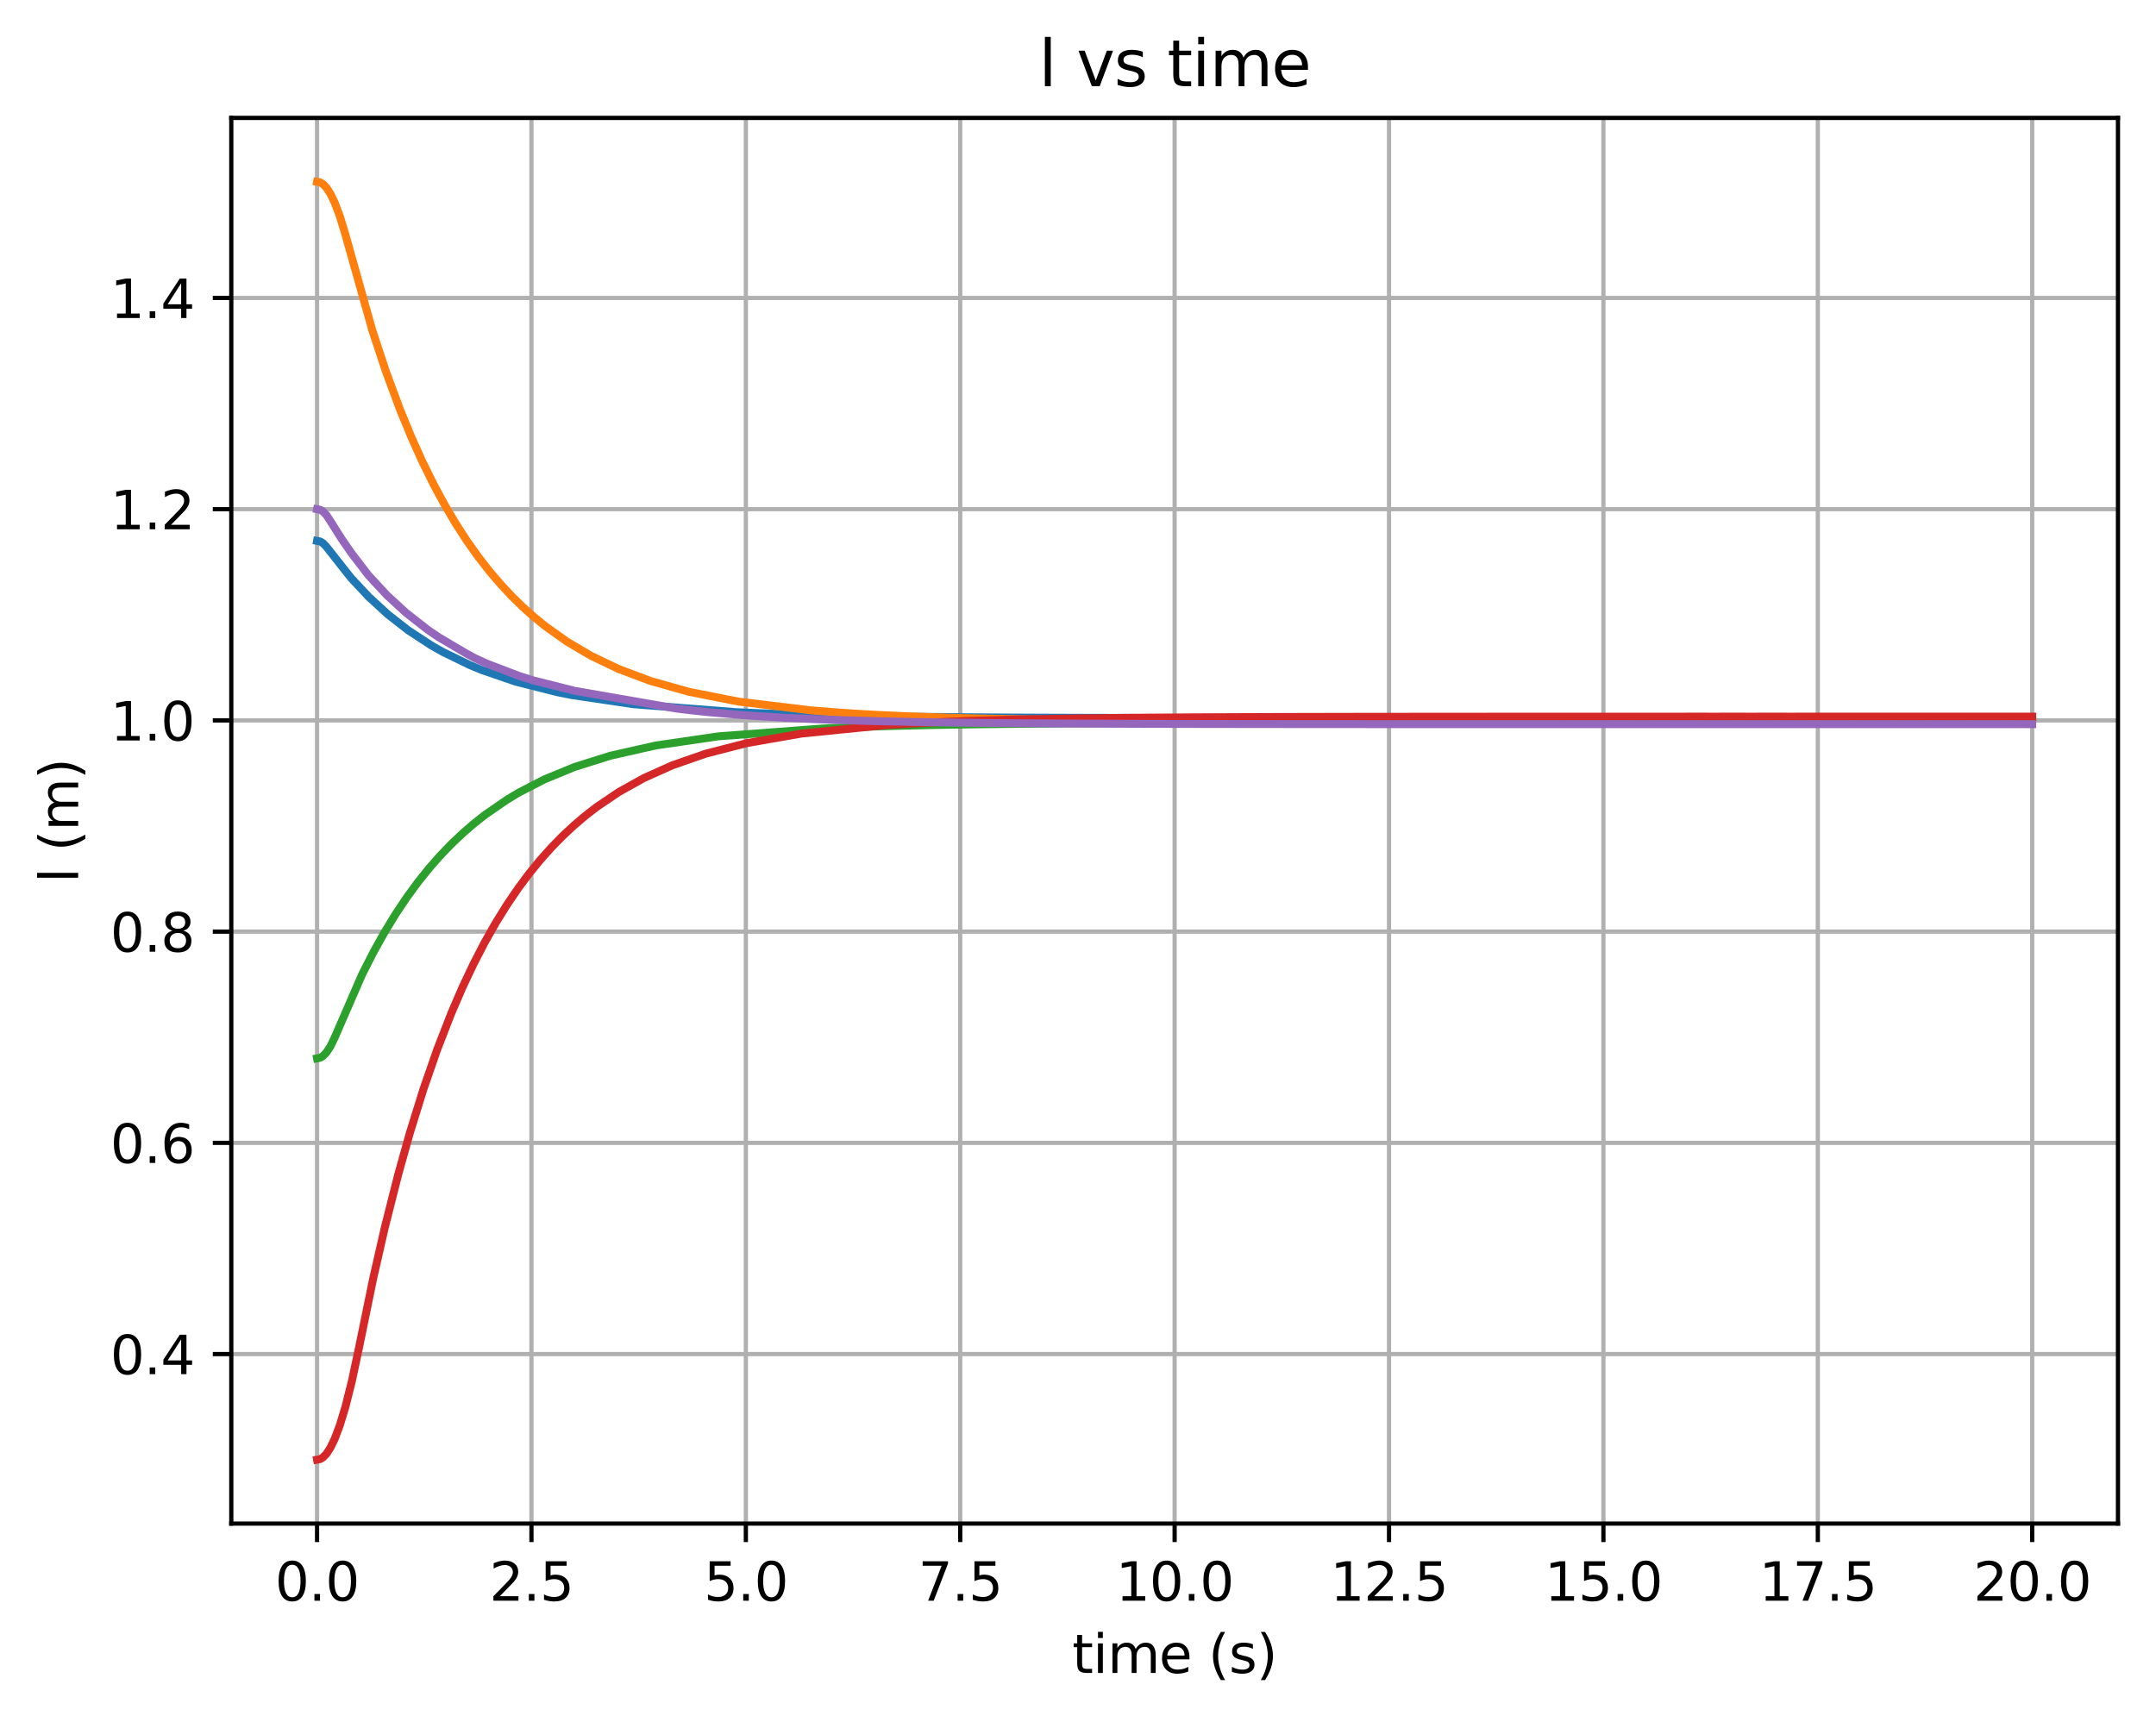 <?xml version="1.0" encoding="utf-8" standalone="no"?>
<!DOCTYPE svg PUBLIC "-//W3C//DTD SVG 1.1//EN"
  "http://www.w3.org/Graphics/SVG/1.1/DTD/svg11.dtd">
<svg xmlns:xlink="http://www.w3.org/1999/xlink" width="408.101pt" height="325.986pt" viewBox="0 0 408.101 325.986" xmlns="http://www.w3.org/2000/svg" version="1.1">
 <defs>
  <style type="text/css">*{stroke-linejoin: round; stroke-linecap: butt}</style>
 </defs>
 <g id="figure_1">
  <g id="patch_1">
   <path d="M 0 325.986 
L 408.101 325.986 
L 408.101 0 
L 0 0 
L 0 325.986 
z
" style="fill: none"/>
  </g>
  <g id="axes_1">
   <g id="patch_2">
    <path d="M 43.781 288.43 
L 400.901 288.43 
L 400.901 22.318 
L 43.781 22.318 
L 43.781 288.43 
z
" style="fill: none"/>
   </g>
   <g id="matplotlib.axis_1">
    <g id="xtick_1">
     <g id="line2d_1">
      <path d="M 60.014 288.43 
L 60.014 22.318 
" clip-path="url(#p16f9507b88)" style="fill: none; stroke: #b0b0b0; stroke-width: 0.8; stroke-linecap: square"/>
     </g>
     <g id="line2d_2">
      <defs>
       <path id="m0b97c3c05e" d="M 0 0 
L 0 3.5 
" style="stroke: #000000; stroke-width: 0.8"/>
      </defs>
      <g>
       <use xlink:href="#m0b97c3c05e" x="60.014" y="288.43" style="stroke: #000000; stroke-width: 0.8"/>
      </g>
     </g>
     <g id="text_1">
      <!-- 0.0 -->
      <g transform="translate(52.062 303.029)scale(0.1 -0.1)">
       <defs>
        <path id="DejaVuSans-30" d="M 2034 4250 
Q 1547 4250 1301 3770 
Q 1056 3291 1056 2328 
Q 1056 1369 1301 889 
Q 1547 409 2034 409 
Q 2525 409 2770 889 
Q 3016 1369 3016 2328 
Q 3016 3291 2770 3770 
Q 2525 4250 2034 4250 
z
M 2034 4750 
Q 2819 4750 3233 4129 
Q 3647 3509 3647 2328 
Q 3647 1150 3233 529 
Q 2819 -91 2034 -91 
Q 1250 -91 836 529 
Q 422 1150 422 2328 
Q 422 3509 836 4129 
Q 1250 4750 2034 4750 
z
" transform="scale(0.016)"/>
        <path id="DejaVuSans-2e" d="M 684 794 
L 1344 794 
L 1344 0 
L 684 0 
L 684 794 
z
" transform="scale(0.016)"/>
       </defs>
       <use xlink:href="#DejaVuSans-30"/>
       <use xlink:href="#DejaVuSans-2e" x="63.623"/>
       <use xlink:href="#DejaVuSans-30" x="95.41"/>
      </g>
     </g>
    </g>
    <g id="xtick_2">
     <g id="line2d_3">
      <path d="M 100.596 288.43 
L 100.596 22.318 
" clip-path="url(#p16f9507b88)" style="fill: none; stroke: #b0b0b0; stroke-width: 0.8; stroke-linecap: square"/>
     </g>
     <g id="line2d_4">
      <g>
       <use xlink:href="#m0b97c3c05e" x="100.596" y="288.43" style="stroke: #000000; stroke-width: 0.8"/>
      </g>
     </g>
     <g id="text_2">
      <!-- 2.5 -->
      <g transform="translate(92.644 303.029)scale(0.1 -0.1)">
       <defs>
        <path id="DejaVuSans-32" d="M 1228 531 
L 3431 531 
L 3431 0 
L 469 0 
L 469 531 
Q 828 903 1448 1529 
Q 2069 2156 2228 2338 
Q 2531 2678 2651 2914 
Q 2772 3150 2772 3378 
Q 2772 3750 2511 3984 
Q 2250 4219 1831 4219 
Q 1534 4219 1204 4116 
Q 875 4013 500 3803 
L 500 4441 
Q 881 4594 1212 4672 
Q 1544 4750 1819 4750 
Q 2544 4750 2975 4387 
Q 3406 4025 3406 3419 
Q 3406 3131 3298 2873 
Q 3191 2616 2906 2266 
Q 2828 2175 2409 1742 
Q 1991 1309 1228 531 
z
" transform="scale(0.016)"/>
        <path id="DejaVuSans-35" d="M 691 4666 
L 3169 4666 
L 3169 4134 
L 1269 4134 
L 1269 2991 
Q 1406 3038 1543 3061 
Q 1681 3084 1819 3084 
Q 2600 3084 3056 2656 
Q 3513 2228 3513 1497 
Q 3513 744 3044 326 
Q 2575 -91 1722 -91 
Q 1428 -91 1123 -41 
Q 819 9 494 109 
L 494 744 
Q 775 591 1075 516 
Q 1375 441 1709 441 
Q 2250 441 2565 725 
Q 2881 1009 2881 1497 
Q 2881 1984 2565 2268 
Q 2250 2553 1709 2553 
Q 1456 2553 1204 2497 
Q 953 2441 691 2322 
L 691 4666 
z
" transform="scale(0.016)"/>
       </defs>
       <use xlink:href="#DejaVuSans-32"/>
       <use xlink:href="#DejaVuSans-2e" x="63.623"/>
       <use xlink:href="#DejaVuSans-35" x="95.41"/>
      </g>
     </g>
    </g>
    <g id="xtick_3">
     <g id="line2d_5">
      <path d="M 141.178 288.43 
L 141.178 22.318 
" clip-path="url(#p16f9507b88)" style="fill: none; stroke: #b0b0b0; stroke-width: 0.8; stroke-linecap: square"/>
     </g>
     <g id="line2d_6">
      <g>
       <use xlink:href="#m0b97c3c05e" x="141.178" y="288.43" style="stroke: #000000; stroke-width: 0.8"/>
      </g>
     </g>
     <g id="text_3">
      <!-- 5.0 -->
      <g transform="translate(133.226 303.029)scale(0.1 -0.1)">
       <use xlink:href="#DejaVuSans-35"/>
       <use xlink:href="#DejaVuSans-2e" x="63.623"/>
       <use xlink:href="#DejaVuSans-30" x="95.41"/>
      </g>
     </g>
    </g>
    <g id="xtick_4">
     <g id="line2d_7">
      <path d="M 181.759 288.43 
L 181.759 22.318 
" clip-path="url(#p16f9507b88)" style="fill: none; stroke: #b0b0b0; stroke-width: 0.8; stroke-linecap: square"/>
     </g>
     <g id="line2d_8">
      <g>
       <use xlink:href="#m0b97c3c05e" x="181.759" y="288.43" style="stroke: #000000; stroke-width: 0.8"/>
      </g>
     </g>
     <g id="text_4">
      <!-- 7.5 -->
      <g transform="translate(173.808 303.029)scale(0.1 -0.1)">
       <defs>
        <path id="DejaVuSans-37" d="M 525 4666 
L 3525 4666 
L 3525 4397 
L 1831 0 
L 1172 0 
L 2766 4134 
L 525 4134 
L 525 4666 
z
" transform="scale(0.016)"/>
       </defs>
       <use xlink:href="#DejaVuSans-37"/>
       <use xlink:href="#DejaVuSans-2e" x="63.623"/>
       <use xlink:href="#DejaVuSans-35" x="95.41"/>
      </g>
     </g>
    </g>
    <g id="xtick_5">
     <g id="line2d_9">
      <path d="M 222.341 288.43 
L 222.341 22.318 
" clip-path="url(#p16f9507b88)" style="fill: none; stroke: #b0b0b0; stroke-width: 0.8; stroke-linecap: square"/>
     </g>
     <g id="line2d_10">
      <g>
       <use xlink:href="#m0b97c3c05e" x="222.341" y="288.43" style="stroke: #000000; stroke-width: 0.8"/>
      </g>
     </g>
     <g id="text_5">
      <!-- 10.0 -->
      <g transform="translate(211.208 303.029)scale(0.1 -0.1)">
       <defs>
        <path id="DejaVuSans-31" d="M 794 531 
L 1825 531 
L 1825 4091 
L 703 3866 
L 703 4441 
L 1819 4666 
L 2450 4666 
L 2450 531 
L 3481 531 
L 3481 0 
L 794 0 
L 794 531 
z
" transform="scale(0.016)"/>
       </defs>
       <use xlink:href="#DejaVuSans-31"/>
       <use xlink:href="#DejaVuSans-30" x="63.623"/>
       <use xlink:href="#DejaVuSans-2e" x="127.246"/>
       <use xlink:href="#DejaVuSans-30" x="159.033"/>
      </g>
     </g>
    </g>
    <g id="xtick_6">
     <g id="line2d_11">
      <path d="M 262.923 288.43 
L 262.923 22.318 
" clip-path="url(#p16f9507b88)" style="fill: none; stroke: #b0b0b0; stroke-width: 0.8; stroke-linecap: square"/>
     </g>
     <g id="line2d_12">
      <g>
       <use xlink:href="#m0b97c3c05e" x="262.923" y="288.43" style="stroke: #000000; stroke-width: 0.8"/>
      </g>
     </g>
     <g id="text_6">
      <!-- 12.5 -->
      <g transform="translate(251.79 303.029)scale(0.1 -0.1)">
       <use xlink:href="#DejaVuSans-31"/>
       <use xlink:href="#DejaVuSans-32" x="63.623"/>
       <use xlink:href="#DejaVuSans-2e" x="127.246"/>
       <use xlink:href="#DejaVuSans-35" x="159.033"/>
      </g>
     </g>
    </g>
    <g id="xtick_7">
     <g id="line2d_13">
      <path d="M 303.505 288.43 
L 303.505 22.318 
" clip-path="url(#p16f9507b88)" style="fill: none; stroke: #b0b0b0; stroke-width: 0.8; stroke-linecap: square"/>
     </g>
     <g id="line2d_14">
      <g>
       <use xlink:href="#m0b97c3c05e" x="303.505" y="288.43" style="stroke: #000000; stroke-width: 0.8"/>
      </g>
     </g>
     <g id="text_7">
      <!-- 15.0 -->
      <g transform="translate(292.372 303.029)scale(0.1 -0.1)">
       <use xlink:href="#DejaVuSans-31"/>
       <use xlink:href="#DejaVuSans-35" x="63.623"/>
       <use xlink:href="#DejaVuSans-2e" x="127.246"/>
       <use xlink:href="#DejaVuSans-30" x="159.033"/>
      </g>
     </g>
    </g>
    <g id="xtick_8">
     <g id="line2d_15">
      <path d="M 344.087 288.43 
L 344.087 22.318 
" clip-path="url(#p16f9507b88)" style="fill: none; stroke: #b0b0b0; stroke-width: 0.8; stroke-linecap: square"/>
     </g>
     <g id="line2d_16">
      <g>
       <use xlink:href="#m0b97c3c05e" x="344.087" y="288.43" style="stroke: #000000; stroke-width: 0.8"/>
      </g>
     </g>
     <g id="text_8">
      <!-- 17.5 -->
      <g transform="translate(332.954 303.029)scale(0.1 -0.1)">
       <use xlink:href="#DejaVuSans-31"/>
       <use xlink:href="#DejaVuSans-37" x="63.623"/>
       <use xlink:href="#DejaVuSans-2e" x="127.246"/>
       <use xlink:href="#DejaVuSans-35" x="159.033"/>
      </g>
     </g>
    </g>
    <g id="xtick_9">
     <g id="line2d_17">
      <path d="M 384.669 288.43 
L 384.669 22.318 
" clip-path="url(#p16f9507b88)" style="fill: none; stroke: #b0b0b0; stroke-width: 0.8; stroke-linecap: square"/>
     </g>
     <g id="line2d_18">
      <g>
       <use xlink:href="#m0b97c3c05e" x="384.669" y="288.43" style="stroke: #000000; stroke-width: 0.8"/>
      </g>
     </g>
     <g id="text_9">
      <!-- 20.0 -->
      <g transform="translate(373.536 303.029)scale(0.1 -0.1)">
       <use xlink:href="#DejaVuSans-32"/>
       <use xlink:href="#DejaVuSans-30" x="63.623"/>
       <use xlink:href="#DejaVuSans-2e" x="127.246"/>
       <use xlink:href="#DejaVuSans-30" x="159.033"/>
      </g>
     </g>
    </g>
    <g id="text_10">
     <!-- time (s) -->
     <g transform="translate(202.95 316.707)scale(0.1 -0.1)">
      <defs>
       <path id="DejaVuSans-74" d="M 1172 4494 
L 1172 3500 
L 2356 3500 
L 2356 3053 
L 1172 3053 
L 1172 1153 
Q 1172 725 1289 603 
Q 1406 481 1766 481 
L 2356 481 
L 2356 0 
L 1766 0 
Q 1100 0 847 248 
Q 594 497 594 1153 
L 594 3053 
L 172 3053 
L 172 3500 
L 594 3500 
L 594 4494 
L 1172 4494 
z
" transform="scale(0.016)"/>
       <path id="DejaVuSans-69" d="M 603 3500 
L 1178 3500 
L 1178 0 
L 603 0 
L 603 3500 
z
M 603 4863 
L 1178 4863 
L 1178 4134 
L 603 4134 
L 603 4863 
z
" transform="scale(0.016)"/>
       <path id="DejaVuSans-6d" d="M 3328 2828 
Q 3544 3216 3844 3400 
Q 4144 3584 4550 3584 
Q 5097 3584 5394 3201 
Q 5691 2819 5691 2113 
L 5691 0 
L 5113 0 
L 5113 2094 
Q 5113 2597 4934 2840 
Q 4756 3084 4391 3084 
Q 3944 3084 3684 2787 
Q 3425 2491 3425 1978 
L 3425 0 
L 2847 0 
L 2847 2094 
Q 2847 2600 2669 2842 
Q 2491 3084 2119 3084 
Q 1678 3084 1418 2786 
Q 1159 2488 1159 1978 
L 1159 0 
L 581 0 
L 581 3500 
L 1159 3500 
L 1159 2956 
Q 1356 3278 1631 3431 
Q 1906 3584 2284 3584 
Q 2666 3584 2933 3390 
Q 3200 3197 3328 2828 
z
" transform="scale(0.016)"/>
       <path id="DejaVuSans-65" d="M 3597 1894 
L 3597 1613 
L 953 1613 
Q 991 1019 1311 708 
Q 1631 397 2203 397 
Q 2534 397 2845 478 
Q 3156 559 3463 722 
L 3463 178 
Q 3153 47 2828 -22 
Q 2503 -91 2169 -91 
Q 1331 -91 842 396 
Q 353 884 353 1716 
Q 353 2575 817 3079 
Q 1281 3584 2069 3584 
Q 2775 3584 3186 3129 
Q 3597 2675 3597 1894 
z
M 3022 2063 
Q 3016 2534 2758 2815 
Q 2500 3097 2075 3097 
Q 1594 3097 1305 2825 
Q 1016 2553 972 2059 
L 3022 2063 
z
" transform="scale(0.016)"/>
       <path id="DejaVuSans-20" transform="scale(0.016)"/>
       <path id="DejaVuSans-28" d="M 1984 4856 
Q 1566 4138 1362 3434 
Q 1159 2731 1159 2009 
Q 1159 1288 1364 580 
Q 1569 -128 1984 -844 
L 1484 -844 
Q 1016 -109 783 600 
Q 550 1309 550 2009 
Q 550 2706 781 3412 
Q 1013 4119 1484 4856 
L 1984 4856 
z
" transform="scale(0.016)"/>
       <path id="DejaVuSans-73" d="M 2834 3397 
L 2834 2853 
Q 2591 2978 2328 3040 
Q 2066 3103 1784 3103 
Q 1356 3103 1142 2972 
Q 928 2841 928 2578 
Q 928 2378 1081 2264 
Q 1234 2150 1697 2047 
L 1894 2003 
Q 2506 1872 2764 1633 
Q 3022 1394 3022 966 
Q 3022 478 2636 193 
Q 2250 -91 1575 -91 
Q 1294 -91 989 -36 
Q 684 19 347 128 
L 347 722 
Q 666 556 975 473 
Q 1284 391 1588 391 
Q 1994 391 2212 530 
Q 2431 669 2431 922 
Q 2431 1156 2273 1281 
Q 2116 1406 1581 1522 
L 1381 1569 
Q 847 1681 609 1914 
Q 372 2147 372 2553 
Q 372 3047 722 3315 
Q 1072 3584 1716 3584 
Q 2034 3584 2315 3537 
Q 2597 3491 2834 3397 
z
" transform="scale(0.016)"/>
       <path id="DejaVuSans-29" d="M 513 4856 
L 1013 4856 
Q 1481 4119 1714 3412 
Q 1947 2706 1947 2009 
Q 1947 1309 1714 600 
Q 1481 -109 1013 -844 
L 513 -844 
Q 928 -128 1133 580 
Q 1338 1288 1338 2009 
Q 1338 2731 1133 3434 
Q 928 4138 513 4856 
z
" transform="scale(0.016)"/>
      </defs>
      <use xlink:href="#DejaVuSans-74"/>
      <use xlink:href="#DejaVuSans-69" x="39.209"/>
      <use xlink:href="#DejaVuSans-6d" x="66.992"/>
      <use xlink:href="#DejaVuSans-65" x="164.404"/>
      <use xlink:href="#DejaVuSans-20" x="225.928"/>
      <use xlink:href="#DejaVuSans-28" x="257.715"/>
      <use xlink:href="#DejaVuSans-73" x="296.729"/>
      <use xlink:href="#DejaVuSans-29" x="348.828"/>
     </g>
    </g>
   </g>
   <g id="matplotlib.axis_2">
    <g id="ytick_1">
     <g id="line2d_19">
      <path d="M 43.781 256.341 
L 400.901 256.341 
" clip-path="url(#p16f9507b88)" style="fill: none; stroke: #b0b0b0; stroke-width: 0.8; stroke-linecap: square"/>
     </g>
     <g id="line2d_20">
      <defs>
       <path id="m8b7ed114eb" d="M 0 0 
L -3.5 0 
" style="stroke: #000000; stroke-width: 0.8"/>
      </defs>
      <g>
       <use xlink:href="#m8b7ed114eb" x="43.781" y="256.341" style="stroke: #000000; stroke-width: 0.8"/>
      </g>
     </g>
     <g id="text_11">
      <!-- 0.4 -->
      <g transform="translate(20.878 260.14)scale(0.1 -0.1)">
       <defs>
        <path id="DejaVuSans-34" d="M 2419 4116 
L 825 1625 
L 2419 1625 
L 2419 4116 
z
M 2253 4666 
L 3047 4666 
L 3047 1625 
L 3713 1625 
L 3713 1100 
L 3047 1100 
L 3047 0 
L 2419 0 
L 2419 1100 
L 313 1100 
L 313 1709 
L 2253 4666 
z
" transform="scale(0.016)"/>
       </defs>
       <use xlink:href="#DejaVuSans-30"/>
       <use xlink:href="#DejaVuSans-2e" x="63.623"/>
       <use xlink:href="#DejaVuSans-34" x="95.41"/>
      </g>
     </g>
    </g>
    <g id="ytick_2">
     <g id="line2d_21">
      <path d="M 43.781 216.354 
L 400.901 216.354 
" clip-path="url(#p16f9507b88)" style="fill: none; stroke: #b0b0b0; stroke-width: 0.8; stroke-linecap: square"/>
     </g>
     <g id="line2d_22">
      <g>
       <use xlink:href="#m8b7ed114eb" x="43.781" y="216.354" style="stroke: #000000; stroke-width: 0.8"/>
      </g>
     </g>
     <g id="text_12">
      <!-- 0.6 -->
      <g transform="translate(20.878 220.153)scale(0.1 -0.1)">
       <defs>
        <path id="DejaVuSans-36" d="M 2113 2584 
Q 1688 2584 1439 2293 
Q 1191 2003 1191 1497 
Q 1191 994 1439 701 
Q 1688 409 2113 409 
Q 2538 409 2786 701 
Q 3034 994 3034 1497 
Q 3034 2003 2786 2293 
Q 2538 2584 2113 2584 
z
M 3366 4563 
L 3366 3988 
Q 3128 4100 2886 4159 
Q 2644 4219 2406 4219 
Q 1781 4219 1451 3797 
Q 1122 3375 1075 2522 
Q 1259 2794 1537 2939 
Q 1816 3084 2150 3084 
Q 2853 3084 3261 2657 
Q 3669 2231 3669 1497 
Q 3669 778 3244 343 
Q 2819 -91 2113 -91 
Q 1303 -91 875 529 
Q 447 1150 447 2328 
Q 447 3434 972 4092 
Q 1497 4750 2381 4750 
Q 2619 4750 2861 4703 
Q 3103 4656 3366 4563 
z
" transform="scale(0.016)"/>
       </defs>
       <use xlink:href="#DejaVuSans-30"/>
       <use xlink:href="#DejaVuSans-2e" x="63.623"/>
       <use xlink:href="#DejaVuSans-36" x="95.41"/>
      </g>
     </g>
    </g>
    <g id="ytick_3">
     <g id="line2d_23">
      <path d="M 43.781 176.367 
L 400.901 176.367 
" clip-path="url(#p16f9507b88)" style="fill: none; stroke: #b0b0b0; stroke-width: 0.8; stroke-linecap: square"/>
     </g>
     <g id="line2d_24">
      <g>
       <use xlink:href="#m8b7ed114eb" x="43.781" y="176.367" style="stroke: #000000; stroke-width: 0.8"/>
      </g>
     </g>
     <g id="text_13">
      <!-- 0.8 -->
      <g transform="translate(20.878 180.166)scale(0.1 -0.1)">
       <defs>
        <path id="DejaVuSans-38" d="M 2034 2216 
Q 1584 2216 1326 1975 
Q 1069 1734 1069 1313 
Q 1069 891 1326 650 
Q 1584 409 2034 409 
Q 2484 409 2743 651 
Q 3003 894 3003 1313 
Q 3003 1734 2745 1975 
Q 2488 2216 2034 2216 
z
M 1403 2484 
Q 997 2584 770 2862 
Q 544 3141 544 3541 
Q 544 4100 942 4425 
Q 1341 4750 2034 4750 
Q 2731 4750 3128 4425 
Q 3525 4100 3525 3541 
Q 3525 3141 3298 2862 
Q 3072 2584 2669 2484 
Q 3125 2378 3379 2068 
Q 3634 1759 3634 1313 
Q 3634 634 3220 271 
Q 2806 -91 2034 -91 
Q 1263 -91 848 271 
Q 434 634 434 1313 
Q 434 1759 690 2068 
Q 947 2378 1403 2484 
z
M 1172 3481 
Q 1172 3119 1398 2916 
Q 1625 2713 2034 2713 
Q 2441 2713 2670 2916 
Q 2900 3119 2900 3481 
Q 2900 3844 2670 4047 
Q 2441 4250 2034 4250 
Q 1625 4250 1398 4047 
Q 1172 3844 1172 3481 
z
" transform="scale(0.016)"/>
       </defs>
       <use xlink:href="#DejaVuSans-30"/>
       <use xlink:href="#DejaVuSans-2e" x="63.623"/>
       <use xlink:href="#DejaVuSans-38" x="95.41"/>
      </g>
     </g>
    </g>
    <g id="ytick_4">
     <g id="line2d_25">
      <path d="M 43.781 136.38 
L 400.901 136.38 
" clip-path="url(#p16f9507b88)" style="fill: none; stroke: #b0b0b0; stroke-width: 0.8; stroke-linecap: square"/>
     </g>
     <g id="line2d_26">
      <g>
       <use xlink:href="#m8b7ed114eb" x="43.781" y="136.38" style="stroke: #000000; stroke-width: 0.8"/>
      </g>
     </g>
     <g id="text_14">
      <!-- 1.0 -->
      <g transform="translate(20.878 140.18)scale(0.1 -0.1)">
       <use xlink:href="#DejaVuSans-31"/>
       <use xlink:href="#DejaVuSans-2e" x="63.623"/>
       <use xlink:href="#DejaVuSans-30" x="95.41"/>
      </g>
     </g>
    </g>
    <g id="ytick_5">
     <g id="line2d_27">
      <path d="M 43.781 96.394 
L 400.901 96.394 
" clip-path="url(#p16f9507b88)" style="fill: none; stroke: #b0b0b0; stroke-width: 0.8; stroke-linecap: square"/>
     </g>
     <g id="line2d_28">
      <g>
       <use xlink:href="#m8b7ed114eb" x="43.781" y="96.394" style="stroke: #000000; stroke-width: 0.8"/>
      </g>
     </g>
     <g id="text_15">
      <!-- 1.2 -->
      <g transform="translate(20.878 100.193)scale(0.1 -0.1)">
       <use xlink:href="#DejaVuSans-31"/>
       <use xlink:href="#DejaVuSans-2e" x="63.623"/>
       <use xlink:href="#DejaVuSans-32" x="95.41"/>
      </g>
     </g>
    </g>
    <g id="ytick_6">
     <g id="line2d_29">
      <path d="M 43.781 56.407 
L 400.901 56.407 
" clip-path="url(#p16f9507b88)" style="fill: none; stroke: #b0b0b0; stroke-width: 0.8; stroke-linecap: square"/>
     </g>
     <g id="line2d_30">
      <g>
       <use xlink:href="#m8b7ed114eb" x="43.781" y="56.407" style="stroke: #000000; stroke-width: 0.8"/>
      </g>
     </g>
     <g id="text_16">
      <!-- 1.4 -->
      <g transform="translate(20.878 60.206)scale(0.1 -0.1)">
       <use xlink:href="#DejaVuSans-31"/>
       <use xlink:href="#DejaVuSans-2e" x="63.623"/>
       <use xlink:href="#DejaVuSans-34" x="95.41"/>
      </g>
     </g>
    </g>
    <g id="text_17">
     <!-- l (m) -->
     <g transform="translate(14.798 167.124)rotate(-90)scale(0.1 -0.1)">
      <defs>
       <path id="DejaVuSans-6c" d="M 603 4863 
L 1178 4863 
L 1178 0 
L 603 0 
L 603 4863 
z
" transform="scale(0.016)"/>
      </defs>
      <use xlink:href="#DejaVuSans-6c"/>
      <use xlink:href="#DejaVuSans-20" x="27.783"/>
      <use xlink:href="#DejaVuSans-28" x="59.57"/>
      <use xlink:href="#DejaVuSans-6d" x="98.584"/>
      <use xlink:href="#DejaVuSans-29" x="195.996"/>
     </g>
    </g>
   </g>
   <g id="line2d_31">
    <path d="M 60.014 102.392 
L 60.582 102.496 
L 61.15 102.84 
L 61.8 103.52 
L 66.426 109.389 
L 69.835 113.026 
L 73.406 116.304 
L 77.302 119.347 
L 81.604 122.161 
L 83.795 123.409 
L 88.908 125.893 
L 91.262 126.868 
L 97.593 129.042 
L 105.466 131.032 
L 108.144 131.572 
L 119.832 133.309 
L 139.149 134.805 
L 143.288 134.991 
L 146.616 135.122 
L 150.593 135.25 
L 153.92 135.347 
L 157.735 135.436 
L 161.225 135.511 
L 165.04 135.576 
L 168.53 135.631 
L 172.182 135.675 
L 175.672 135.716 
L 179.325 135.748 
L 182.815 135.779 
L 186.467 135.802 
L 189.957 135.825 
L 193.609 135.842 
L 197.099 135.859 
L 200.752 135.871 
L 204.404 135.885 
L 208.056 135.892 
L 211.709 135.903 
L 215.361 135.908 
L 219.014 135.917 
L 222.666 135.92 
L 226.318 135.927 
L 229.971 135.928 
L 233.623 135.934 
L 237.275 135.934 
L 240.928 135.939 
L 244.58 135.939 
L 248.232 135.943 
L 251.885 135.942 
L 255.537 135.946 
L 259.19 135.944 
L 262.842 135.948 
L 266.494 135.946 
L 270.147 135.949 
L 273.799 135.947 
L 277.451 135.95 
L 281.104 135.948 
L 284.756 135.951 
L 288.408 135.949 
L 292.061 135.952 
L 295.713 135.949 
L 299.366 135.952 
L 303.018 135.95 
L 306.67 135.952 
L 310.323 135.95 
L 313.975 135.953 
L 317.627 135.95 
L 321.28 135.953 
L 324.932 135.95 
L 328.584 135.953 
L 332.237 135.95 
L 335.889 135.953 
L 339.542 135.951 
L 343.194 135.953 
L 346.846 135.951 
L 350.499 135.953 
L 354.151 135.951 
L 357.803 135.953 
L 361.456 135.951 
L 365.108 135.953 
L 368.76 135.951 
L 372.413 135.953 
L 376.065 135.951 
L 379.718 135.953 
L 383.37 135.951 
L 384.669 135.951 
L 384.669 135.951 
" clip-path="url(#p16f9507b88)" style="fill: none; stroke: #1f77b4; stroke-width: 1.5; stroke-linecap: square"/>
   </g>
   <g id="line2d_32">
    <path d="M 60.014 34.414 
L 60.582 34.518 
L 61.15 34.863 
L 61.8 35.542 
L 62.53 36.662 
L 63.342 38.332 
L 64.316 40.909 
L 65.371 44.377 
L 70.484 62.569 
L 73.081 70.418 
L 75.76 77.639 
L 77.87 82.769 
L 79.98 87.452 
L 82.09 91.728 
L 84.201 95.631 
L 86.311 99.193 
L 88.421 102.446 
L 90.532 105.415 
L 92.642 108.125 
L 94.752 110.599 
L 96.862 112.858 
L 98.973 114.92 
L 101.083 116.802 
L 103.274 118.585 
L 107.332 121.47 
L 111.878 124.154 
L 117.072 126.64 
L 123.078 128.899 
L 130.383 130.963 
L 139.798 132.821 
L 153.433 134.47 
L 158.547 134.874 
L 161.712 135.087 
L 166.014 135.329 
L 169.26 135.485 
L 172.588 135.626 
L 176.565 135.765 
L 179.893 135.869 
L 183.707 135.966 
L 187.197 136.047 
L 191.012 136.117 
L 194.502 136.176 
L 198.317 136.226 
L 201.807 136.27 
L 205.459 136.305 
L 208.949 136.338 
L 212.602 136.362 
L 216.092 136.387 
L 219.744 136.405 
L 223.234 136.424 
L 226.886 136.436 
L 230.539 136.451 
L 234.191 136.459 
L 237.844 136.471 
L 241.496 136.476 
L 245.148 136.485 
L 248.801 136.489 
L 252.453 136.496 
L 256.105 136.498 
L 259.758 136.504 
L 263.41 136.504 
L 267.062 136.509 
L 270.715 136.509 
L 274.367 136.513 
L 278.02 136.513 
L 281.672 136.516 
L 285.324 136.515 
L 288.977 136.519 
L 292.629 136.517 
L 296.281 136.52 
L 299.934 136.518 
L 303.586 136.521 
L 307.238 136.519 
L 310.891 136.522 
L 314.543 136.52 
L 318.196 136.523 
L 321.848 136.521 
L 325.5 136.523 
L 329.153 136.521 
L 332.805 136.524 
L 336.457 136.521 
L 340.11 136.524 
L 343.762 136.521 
L 347.414 136.524 
L 351.067 136.522 
L 354.719 136.524 
L 358.372 136.522 
L 362.024 136.524 
L 365.676 136.522 
L 369.329 136.524 
L 372.981 136.522 
L 376.633 136.524 
L 380.286 136.522 
L 383.938 136.524 
L 384.669 136.522 
L 384.669 136.522 
" clip-path="url(#p16f9507b88)" style="fill: none; stroke: #ff7f0e; stroke-width: 1.5; stroke-linecap: square"/>
   </g>
   <g id="line2d_33">
    <path d="M 60.014 200.359 
L 60.582 200.255 
L 61.15 199.911 
L 61.8 199.231 
L 62.53 198.112 
L 63.342 196.441 
L 68.536 184.487 
L 70.646 180.333 
L 72.757 176.541 
L 74.867 173.08 
L 76.977 169.92 
L 79.087 167.035 
L 81.198 164.401 
L 83.308 161.997 
L 85.418 159.803 
L 87.528 157.8 
L 89.639 155.971 
L 91.83 154.238 
L 95.969 151.386 
L 98.161 150.067 
L 103.031 147.552 
L 108.712 145.213 
L 115.53 143.069 
L 124.133 141.125 
L 135.983 139.396 
L 155.787 137.908 
L 159.926 137.73 
L 163.254 137.604 
L 167.231 137.481 
L 170.559 137.389 
L 174.374 137.303 
L 177.864 137.231 
L 181.678 137.17 
L 185.168 137.117 
L 188.821 137.074 
L 192.311 137.035 
L 195.963 137.004 
L 199.453 136.974 
L 203.105 136.953 
L 206.596 136.93 
L 210.248 136.915 
L 213.738 136.898 
L 217.39 136.887 
L 221.043 136.873 
L 224.695 136.866 
L 228.347 136.855 
L 232 136.851 
L 235.652 136.843 
L 239.304 136.84 
L 242.957 136.833 
L 246.609 136.832 
L 250.262 136.826 
L 253.914 136.826 
L 257.566 136.821 
L 261.219 136.822 
L 264.871 136.817 
L 268.523 136.819 
L 272.176 136.815 
L 275.828 136.816 
L 279.48 136.813 
L 283.133 136.815 
L 286.785 136.811 
L 290.438 136.813 
L 294.09 136.81 
L 297.742 136.812 
L 301.395 136.81 
L 305.047 136.812 
L 308.699 136.809 
L 312.352 136.811 
L 316.004 136.809 
L 319.656 136.811 
L 323.309 136.808 
L 326.961 136.811 
L 330.614 136.808 
L 334.266 136.811 
L 337.918 136.808 
L 341.571 136.81 
L 345.223 136.808 
L 348.875 136.81 
L 352.528 136.808 
L 356.18 136.81 
L 359.832 136.808 
L 363.485 136.81 
L 367.137 136.808 
L 370.79 136.81 
L 374.442 136.808 
L 378.094 136.81 
L 381.747 136.808 
L 384.669 136.808 
L 384.669 136.808 
" clip-path="url(#p16f9507b88)" style="fill: none; stroke: #2ca02c; stroke-width: 1.5; stroke-linecap: square"/>
   </g>
   <g id="line2d_34">
    <path d="M 60.014 276.334 
L 60.582 276.23 
L 61.15 275.886 
L 61.8 275.206 
L 62.53 274.087 
L 63.342 272.416 
L 64.316 269.839 
L 65.371 266.371 
L 66.588 261.535 
L 67.887 255.442 
L 70.646 241.991 
L 72.838 232.385 
L 75.354 222.426 
L 77.545 214.587 
L 80.143 206.211 
L 82.74 198.724 
L 85.418 191.837 
L 87.528 186.943 
L 89.639 182.475 
L 91.749 178.397 
L 93.859 174.674 
L 95.969 171.276 
L 98.08 168.173 
L 100.19 165.341 
L 102.3 162.756 
L 104.41 160.396 
L 106.521 158.241 
L 108.631 156.274 
L 110.741 154.479 
L 112.933 152.777 
L 117.153 149.925 
L 121.861 147.301 
L 127.217 144.897 
L 133.548 142.688 
L 141.34 140.681 
L 151.729 138.867 
L 167.475 137.287 
L 171.939 137.005 
L 175.104 136.832 
L 179.243 136.643 
L 182.571 136.51 
L 186.548 136.379 
L 189.876 136.281 
L 193.69 136.19 
L 197.181 136.115 
L 200.995 136.049 
L 204.485 135.993 
L 208.138 135.948 
L 211.628 135.906 
L 215.28 135.873 
L 218.77 135.842 
L 222.422 135.819 
L 225.912 135.795 
L 229.565 135.779 
L 233.055 135.761 
L 236.707 135.749 
L 240.36 135.735 
L 244.012 135.727 
L 247.664 135.716 
L 251.317 135.711 
L 254.969 135.702 
L 258.621 135.699 
L 262.274 135.692 
L 265.926 135.691 
L 269.578 135.685 
L 273.231 135.684 
L 276.883 135.679 
L 280.536 135.68 
L 284.188 135.676 
L 287.84 135.677 
L 291.493 135.673 
L 295.145 135.674 
L 298.797 135.671 
L 302.45 135.672 
L 306.102 135.669 
L 309.754 135.671 
L 313.407 135.668 
L 317.059 135.67 
L 320.712 135.667 
L 324.364 135.669 
L 328.016 135.667 
L 331.669 135.669 
L 335.321 135.666 
L 338.973 135.669 
L 342.626 135.666 
L 346.278 135.668 
L 349.93 135.666 
L 353.583 135.668 
L 357.235 135.666 
L 360.888 135.668 
L 364.54 135.665 
L 368.192 135.668 
L 371.845 135.665 
L 375.497 135.668 
L 379.149 135.665 
L 382.802 135.668 
L 384.669 135.665 
L 384.669 135.665 
" clip-path="url(#p16f9507b88)" style="fill: none; stroke: #d62728; stroke-width: 1.5; stroke-linecap: square"/>
   </g>
   <g id="line2d_35">
    <path d="M 60.014 96.394 
L 60.582 96.498 
L 61.15 96.842 
L 61.8 97.522 
L 62.53 98.631 
L 64.64 101.982 
L 66.588 104.796 
L 69.754 108.922 
L 73.244 112.685 
L 76.815 115.97 
L 80.873 119.151 
L 83.064 120.645 
L 88.097 123.62 
L 89.882 124.59 
L 92.236 125.663 
L 98.323 127.983 
L 100.839 128.777 
L 108.793 130.781 
L 128.11 134.144 
L 131.032 134.494 
L 134.035 134.812 
L 139.636 135.301 
L 142.801 135.532 
L 147.265 135.804 
L 150.43 135.971 
L 154.57 136.153 
L 157.897 136.281 
L 161.874 136.407 
L 165.202 136.502 
L 169.017 136.589 
L 172.507 136.662 
L 176.321 136.726 
L 179.812 136.78 
L 183.464 136.823 
L 186.954 136.864 
L 190.606 136.895 
L 194.096 136.925 
L 197.749 136.948 
L 201.239 136.97 
L 204.891 136.986 
L 208.381 137.004 
L 212.033 137.015 
L 215.686 137.029 
L 219.338 137.036 
L 222.991 137.047 
L 226.643 137.051 
L 230.295 137.06 
L 233.948 137.063 
L 237.6 137.07 
L 241.252 137.071 
L 244.905 137.077 
L 248.557 137.077 
L 252.209 137.082 
L 255.862 137.081 
L 259.514 137.086 
L 263.167 137.085 
L 266.819 137.088 
L 270.471 137.087 
L 274.124 137.09 
L 277.776 137.089 
L 281.428 137.092 
L 285.081 137.09 
L 288.733 137.093 
L 292.385 137.091 
L 296.038 137.094 
L 299.69 137.091 
L 303.343 137.094 
L 306.995 137.092 
L 310.647 137.095 
L 314.3 137.092 
L 317.952 137.095 
L 321.604 137.093 
L 325.257 137.095 
L 328.909 137.093 
L 332.561 137.095 
L 336.214 137.093 
L 339.866 137.095 
L 343.519 137.093 
L 347.171 137.095 
L 350.823 137.093 
L 354.476 137.096 
L 358.128 137.093 
L 361.78 137.096 
L 365.433 137.093 
L 369.085 137.096 
L 372.737 137.093 
L 376.39 137.096 
L 380.042 137.093 
L 383.695 137.096 
L 384.669 137.096 
L 384.669 137.096 
" clip-path="url(#p16f9507b88)" style="fill: none; stroke: #9467bd; stroke-width: 1.5; stroke-linecap: square"/>
   </g>
   <g id="patch_3">
    <path d="M 43.781 288.43 
L 43.781 22.318 
" style="fill: none; stroke: #000000; stroke-width: 0.8; stroke-linejoin: miter; stroke-linecap: square"/>
   </g>
   <g id="patch_4">
    <path d="M 400.901 288.43 
L 400.901 22.318 
" style="fill: none; stroke: #000000; stroke-width: 0.8; stroke-linejoin: miter; stroke-linecap: square"/>
   </g>
   <g id="patch_5">
    <path d="M 43.781 288.43 
L 400.901 288.43 
" style="fill: none; stroke: #000000; stroke-width: 0.8; stroke-linejoin: miter; stroke-linecap: square"/>
   </g>
   <g id="patch_6">
    <path d="M 43.781 22.318 
L 400.901 22.318 
" style="fill: none; stroke: #000000; stroke-width: 0.8; stroke-linejoin: miter; stroke-linecap: square"/>
   </g>
   <g id="text_18">
    <!-- l vs time -->
    <g transform="translate(196.628 16.318)scale(0.12 -0.12)">
     <defs>
      <path id="DejaVuSans-76" d="M 191 3500 
L 800 3500 
L 1894 563 
L 2988 3500 
L 3597 3500 
L 2284 0 
L 1503 0 
L 191 3500 
z
" transform="scale(0.016)"/>
     </defs>
     <use xlink:href="#DejaVuSans-6c"/>
     <use xlink:href="#DejaVuSans-20" x="27.783"/>
     <use xlink:href="#DejaVuSans-76" x="59.57"/>
     <use xlink:href="#DejaVuSans-73" x="118.75"/>
     <use xlink:href="#DejaVuSans-20" x="170.85"/>
     <use xlink:href="#DejaVuSans-74" x="202.637"/>
     <use xlink:href="#DejaVuSans-69" x="241.846"/>
     <use xlink:href="#DejaVuSans-6d" x="269.629"/>
     <use xlink:href="#DejaVuSans-65" x="367.041"/>
    </g>
   </g>
  </g>
 </g>
 <defs>
  <clipPath id="p16f9507b88">
   <rect x="43.781" y="22.318" width="357.12" height="266.112"/>
  </clipPath>
 </defs>
</svg>
